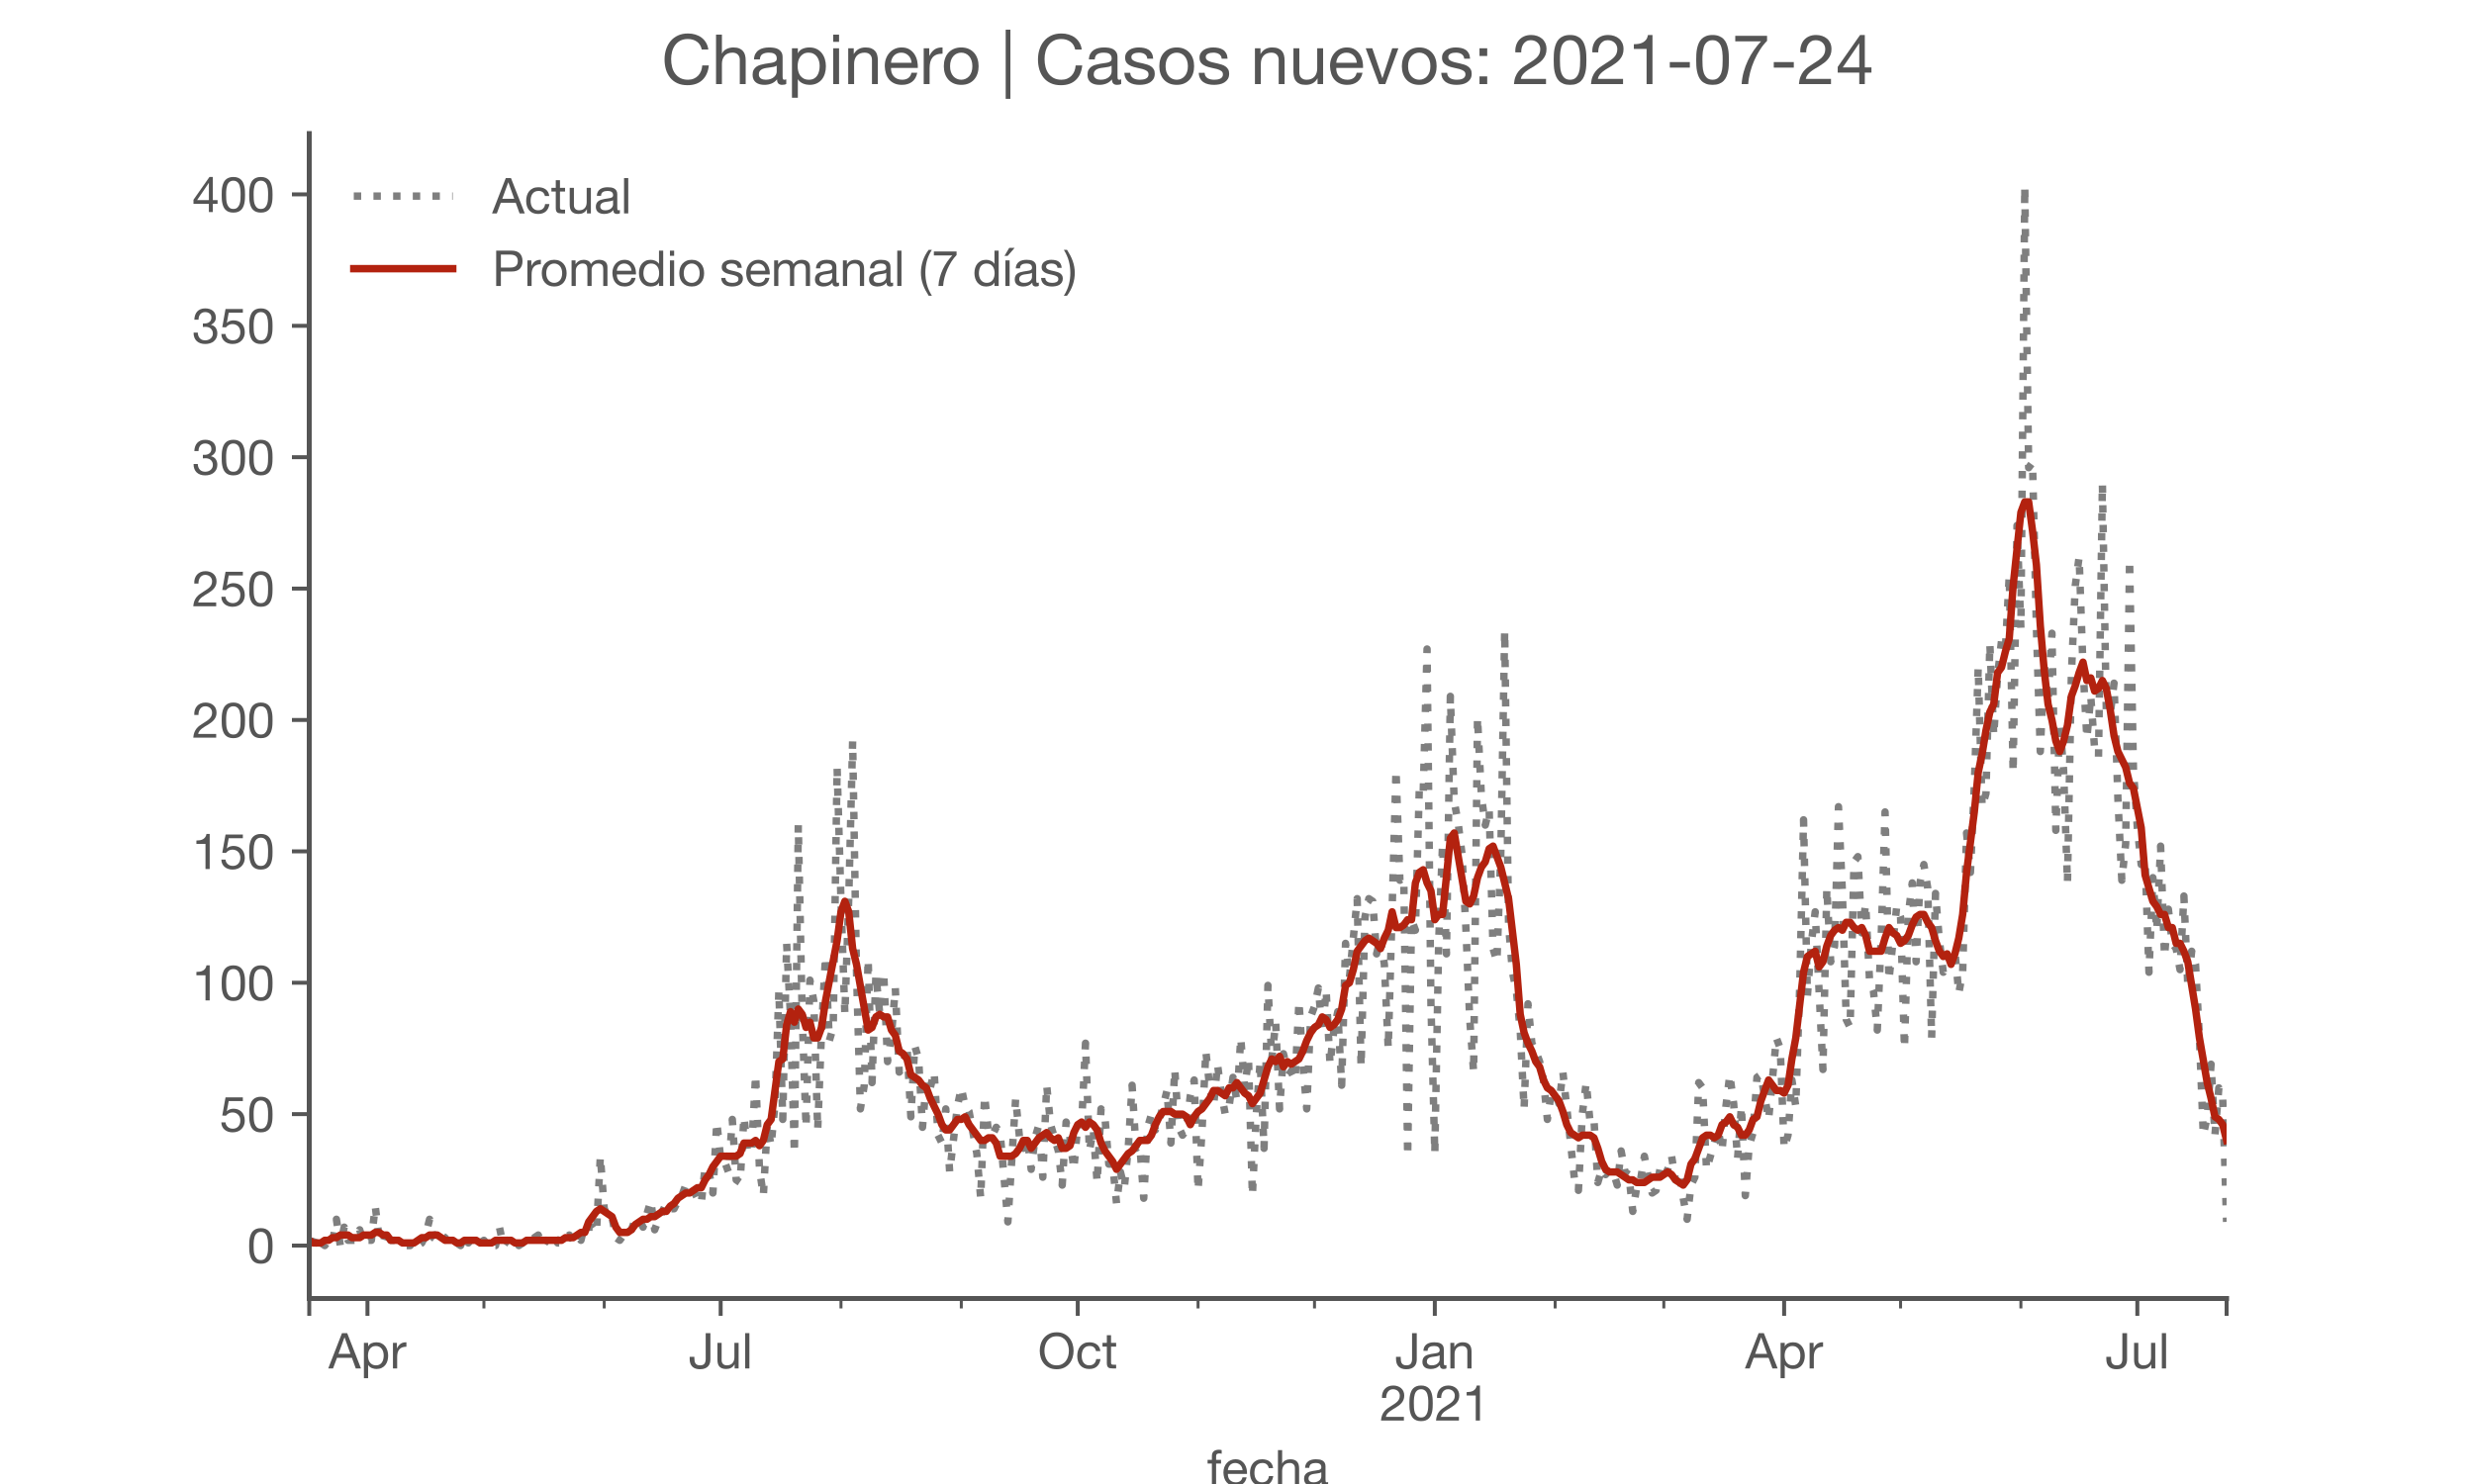 <?xml version="1.0" encoding="utf-8" standalone="no"?>
<!DOCTYPE svg PUBLIC "-//W3C//DTD SVG 1.1//EN"
  "http://www.w3.org/Graphics/SVG/1.1/DTD/svg11.dtd">
<!-- Created with matplotlib (https://matplotlib.org/) -->
<svg height="300pt" version="1.1" viewBox="0 0 500 300" width="500pt" xmlns="http://www.w3.org/2000/svg" xmlns:xlink="http://www.w3.org/1999/xlink">
 <defs>
  <style type="text/css">*{stroke-linecap:butt;stroke-linejoin:round;}</style>
 </defs>
 <g id="figure_1">
  <g id="patch_1">
   <path d="M 0 300 
L 500 300 
L 500 0 
L 0 0 
z
" style="fill:#ffffff;"/>
  </g>
  <g id="axes_1">
   <g id="patch_2">
    <path d="M 62.5 262.5 
L 450 262.5 
L 450 27 
L 62.5 27 
z
" style="fill:#ffffff;"/>
   </g>
   <g id="matplotlib.axis_1">
    <g id="xtick_1">
     <g id="line2d_1">
      <defs>
       <path d="M 0 0 
L 0 3.5 
" id="m29e2294e75" style="stroke:#555555;stroke-width:0.8;"/>
      </defs>
      <g>
       <use style="fill:#555555;stroke:#555555;stroke-width:0.8;" x="62.5" xlink:href="#m29e2294e75" y="262.5"/>
      </g>
     </g>
    </g>
    <g id="xtick_2">
     <g id="line2d_2">
      <g>
       <use style="fill:#555555;stroke:#555555;stroke-width:0.8;" x="74.266" xlink:href="#m29e2294e75" y="262.5"/>
      </g>
     </g>
     <g id="text_1">
      <!-- Apr -->
      <g style="fill:#555555;" transform="translate(66.397 276.641)scale(0.1 -0.1)">
       <defs>
        <path d="M 20.094 29.5 
L 32.203 62.797 
L 32.406 62.797 
L 44.297 29.5 
z
M 27.203 71.406 
L -0.594 0 
L 9.094 0 
L 17.094 21.5 
L 47.297 21.5 
L 55.094 0 
L 65.594 0 
L 37.703 71.406 
z
" id="HelveticaNeue-65"/>
        <path d="M 6.703 51.703 
L 6.703 -19.703 
L 15.203 -19.703 
L 15.203 6.906 
L 15.406 6.906 
Q 16.797 4.594 18.844 3.047 
Q 20.906 1.5 23.203 0.594 
Q 25.5 -0.297 27.844 -0.688 
Q 30.203 -1.094 32.094 -1.094 
Q 38 -1.094 42.453 1 
Q 46.906 3.094 49.844 6.75 
Q 52.797 10.406 54.25 15.297 
Q 55.703 20.203 55.703 25.703 
Q 55.703 31.203 54.203 36.094 
Q 52.703 41 49.75 44.75 
Q 46.797 48.5 42.344 50.703 
Q 37.906 52.906 31.906 52.906 
Q 26.5 52.906 22 50.953 
Q 17.5 49 15.406 44.703 
L 15.203 44.703 
L 15.203 51.703 
z
M 46.703 26.297 
Q 46.703 22.5 45.891 18.891 
Q 45.094 15.297 43.297 12.5 
Q 41.5 9.703 38.547 8 
Q 35.594 6.297 31.203 6.297 
Q 26.797 6.297 23.688 7.938 
Q 20.594 9.594 18.641 12.297 
Q 16.703 15 15.797 18.547 
Q 14.906 22.094 14.906 25.906 
Q 14.906 29.5 15.75 33 
Q 16.594 36.5 18.5 39.25 
Q 20.406 42 23.406 43.703 
Q 26.406 45.406 30.703 45.406 
Q 34.797 45.406 37.844 43.797 
Q 40.906 42.203 42.844 39.5 
Q 44.797 36.797 45.75 33.344 
Q 46.703 29.906 46.703 26.297 
z
" id="HelveticaNeue-112"/>
        <path d="M 6.094 51.703 
L 6.094 0 
L 14.594 0 
L 14.594 23 
Q 14.594 28 15.594 31.844 
Q 16.594 35.703 18.797 38.391 
Q 21 41.094 24.594 42.5 
Q 28.203 43.906 33.297 43.906 
L 33.297 52.906 
Q 26.406 53.094 21.906 50.094 
Q 17.406 47.094 14.297 40.797 
L 14.094 40.797 
L 14.094 51.703 
z
" id="HelveticaNeue-114"/>
       </defs>
       <use xlink:href="#HelveticaNeue-65"/>
       <use x="64.8" xlink:href="#HelveticaNeue-112"/>
       <use x="124.1" xlink:href="#HelveticaNeue-114"/>
      </g>
     </g>
    </g>
    <g id="xtick_3">
     <g id="line2d_3">
      <g>
       <use style="fill:#555555;stroke:#555555;stroke-width:0.8;" x="145.648" xlink:href="#m29e2294e75" y="262.5"/>
      </g>
     </g>
     <g id="text_2">
      <!-- Jul -->
      <g style="fill:#555555;" transform="translate(139.163 276.641)scale(0.1 -0.1)">
       <defs>
        <path d="M 44.094 17.797 
L 44.094 71.406 
L 34.594 71.406 
L 34.594 19.203 
Q 34.594 13.297 32.141 9.797 
Q 29.703 6.297 23.203 6.297 
Q 19.703 6.297 17.453 7.344 
Q 15.203 8.406 13.953 10.297 
Q 12.703 12.203 12.203 14.797 
Q 11.703 17.406 11.703 20.5 
L 11.703 23.5 
L 2.203 23.5 
L 2.203 19.094 
Q 2.203 8.906 7.594 3.656 
Q 13 -1.594 23 -1.594 
Q 29 -1.594 33.047 0.047 
Q 37.094 1.703 39.547 4.453 
Q 42 7.203 43.047 10.703 
Q 44.094 14.203 44.094 17.797 
z
" id="HelveticaNeue-74"/>
        <path d="M 49.203 0 
L 49.203 51.703 
L 40.703 51.703 
L 40.703 22.5 
Q 40.703 19 39.75 16.047 
Q 38.797 13.094 36.891 10.891 
Q 35 8.703 32.141 7.5 
Q 29.297 6.297 25.406 6.297 
Q 20.5 6.297 17.703 9.094 
Q 14.906 11.906 14.906 16.703 
L 14.906 51.703 
L 6.406 51.703 
L 6.406 17.703 
Q 6.406 13.5 7.25 10.047 
Q 8.094 6.594 10.188 4.094 
Q 12.297 1.594 15.688 0.25 
Q 19.094 -1.094 24.203 -1.094 
Q 29.906 -1.094 34.094 1.156 
Q 38.297 3.406 41 8.203 
L 41.203 8.203 
L 41.203 0 
z
" id="HelveticaNeue-117"/>
        <path d="M 6.906 71.406 
L 6.906 0 
L 15.406 0 
L 15.406 71.406 
z
" id="HelveticaNeue-108"/>
       </defs>
       <use xlink:href="#HelveticaNeue-74"/>
       <use x="51.9" xlink:href="#HelveticaNeue-117"/>
       <use x="107.5" xlink:href="#HelveticaNeue-108"/>
      </g>
     </g>
    </g>
    <g id="xtick_4">
     <g id="line2d_4">
      <g>
       <use style="fill:#555555;stroke:#555555;stroke-width:0.8;" x="217.814" xlink:href="#m29e2294e75" y="262.5"/>
      </g>
     </g>
     <g id="text_3">
      <!-- Oct -->
      <g style="fill:#555555;" transform="translate(209.754 276.641)scale(0.1 -0.1)">
       <defs>
        <path d="M 13.297 35.703 
Q 13.297 41.094 14.688 46.344 
Q 16.094 51.594 19.094 55.797 
Q 22.094 60 26.797 62.547 
Q 31.5 65.094 38 65.094 
Q 44.5 65.094 49.203 62.547 
Q 53.906 60 56.906 55.797 
Q 59.906 51.594 61.297 46.344 
Q 62.703 41.094 62.703 35.703 
Q 62.703 30.297 61.297 25.047 
Q 59.906 19.797 56.906 15.594 
Q 53.906 11.406 49.203 8.844 
Q 44.5 6.297 38 6.297 
Q 31.5 6.297 26.797 8.844 
Q 22.094 11.406 19.094 15.594 
Q 16.094 19.797 14.688 25.047 
Q 13.297 30.297 13.297 35.703 
z
M 3.797 35.703 
Q 3.797 28.406 5.938 21.656 
Q 8.094 14.906 12.391 9.703 
Q 16.703 4.5 23.094 1.453 
Q 29.5 -1.594 38 -1.594 
Q 46.5 -1.594 52.891 1.453 
Q 59.297 4.5 63.594 9.703 
Q 67.906 14.906 70.047 21.656 
Q 72.203 28.406 72.203 35.703 
Q 72.203 43 70.047 49.75 
Q 67.906 56.5 63.594 61.703 
Q 59.297 66.906 52.891 70 
Q 46.5 73.094 38 73.094 
Q 29.5 73.094 23.094 70 
Q 16.703 66.906 12.391 61.703 
Q 8.094 56.5 5.938 49.75 
Q 3.797 43 3.797 35.703 
z
" id="HelveticaNeue-79"/>
        <path d="M 41.5 35.094 
L 50.297 35.094 
Q 49.797 39.703 47.891 43.047 
Q 46 46.406 43.047 48.594 
Q 40.094 50.797 36.25 51.844 
Q 32.406 52.906 28 52.906 
Q 21.906 52.906 17.297 50.75 
Q 12.703 48.594 9.641 44.844 
Q 6.594 41.094 5.094 36.047 
Q 3.594 31 3.594 25.203 
Q 3.594 19.406 5.141 14.547 
Q 6.703 9.703 9.75 6.203 
Q 12.797 2.703 17.344 0.797 
Q 21.906 -1.094 27.797 -1.094 
Q 37.703 -1.094 43.453 4.094 
Q 49.203 9.297 50.594 18.906 
L 41.906 18.906 
Q 41.094 12.906 37.547 9.594 
Q 34 6.297 27.703 6.297 
Q 23.703 6.297 20.797 7.891 
Q 17.906 9.5 16.094 12.141 
Q 14.297 14.797 13.438 18.188 
Q 12.594 21.594 12.594 25.203 
Q 12.594 29.094 13.391 32.75 
Q 14.203 36.406 16.047 39.203 
Q 17.906 42 21 43.703 
Q 24.094 45.406 28.703 45.406 
Q 34.094 45.406 37.297 42.703 
Q 40.5 40 41.5 35.094 
z
" id="HelveticaNeue-99"/>
        <path d="M 18.203 51.703 
L 18.203 67.203 
L 9.703 67.203 
L 9.703 51.703 
L 0.906 51.703 
L 0.906 44.203 
L 9.703 44.203 
L 9.703 11.297 
Q 9.703 7.703 10.391 5.5 
Q 11.094 3.297 12.547 2.094 
Q 14 0.906 16.344 0.453 
Q 18.703 0 22 0 
L 28.5 0 
L 28.5 7.5 
L 24.594 7.5 
Q 22.594 7.5 21.344 7.641 
Q 20.094 7.797 19.391 8.297 
Q 18.703 8.797 18.453 9.688 
Q 18.203 10.594 18.203 12.094 
L 18.203 44.203 
L 28.5 44.203 
L 28.5 51.703 
z
" id="HelveticaNeue-116"/>
       </defs>
       <use xlink:href="#HelveticaNeue-79"/>
       <use x="76" xlink:href="#HelveticaNeue-99"/>
       <use x="129.7" xlink:href="#HelveticaNeue-116"/>
      </g>
     </g>
    </g>
    <g id="xtick_5">
     <g id="line2d_5">
      <g>
       <use style="fill:#555555;stroke:#555555;stroke-width:0.8;" x="289.98" xlink:href="#m29e2294e75" y="262.5"/>
      </g>
     </g>
     <g id="text_4">
      <!-- Jan -->
      <g style="fill:#555555;" transform="translate(281.92 276.641)scale(0.1 -0.1)">
       <defs>
        <path d="M 52.203 0.203 
Q 50 -1.094 46.094 -1.094 
Q 42.797 -1.094 40.844 0.75 
Q 38.906 2.594 38.906 6.797 
Q 35.406 2.594 30.75 0.75 
Q 26.094 -1.094 20.703 -1.094 
Q 17.203 -1.094 14.047 -0.297 
Q 10.906 0.5 8.594 2.203 
Q 6.297 3.906 4.938 6.656 
Q 3.594 9.406 3.594 13.297 
Q 3.594 17.703 5.094 20.5 
Q 6.594 23.297 9.047 25.047 
Q 11.5 26.797 14.641 27.688 
Q 17.797 28.594 21.094 29.203 
Q 24.594 29.906 27.75 30.25 
Q 30.906 30.594 33.297 31.25 
Q 35.703 31.906 37.094 33.156 
Q 38.5 34.406 38.5 36.797 
Q 38.5 39.594 37.453 41.297 
Q 36.406 43 34.75 43.891 
Q 33.094 44.797 31.047 45.094 
Q 29 45.406 27 45.406 
Q 21.594 45.406 18 43.344 
Q 14.406 41.297 14.094 35.594 
L 5.594 35.594 
Q 5.797 40.406 7.594 43.703 
Q 9.406 47 12.406 49.047 
Q 15.406 51.094 19.25 52 
Q 23.094 52.906 27.5 52.906 
Q 31 52.906 34.453 52.406 
Q 37.906 51.906 40.703 50.344 
Q 43.5 48.797 45.203 46 
Q 46.906 43.203 46.906 38.703 
L 46.906 12.094 
Q 46.906 9.094 47.25 7.688 
Q 47.594 6.297 49.594 6.297 
Q 50.703 6.297 52.203 6.797 
z
M 38.406 26.703 
Q 36.797 25.5 34.188 24.953 
Q 31.594 24.406 28.75 24.047 
Q 25.906 23.703 23 23.25 
Q 20.094 22.797 17.797 21.797 
Q 15.5 20.797 14.047 18.938 
Q 12.594 17.094 12.594 13.906 
Q 12.594 11.797 13.438 10.344 
Q 14.297 8.906 15.641 8 
Q 17 7.094 18.797 6.688 
Q 20.594 6.297 22.594 6.297 
Q 26.797 6.297 29.797 7.438 
Q 32.797 8.594 34.688 10.344 
Q 36.594 12.094 37.5 14.141 
Q 38.406 16.203 38.406 18 
z
" id="HelveticaNeue-97"/>
        <path d="M 6.406 51.703 
L 6.406 0 
L 14.906 0 
L 14.906 29.203 
Q 14.906 32.703 15.844 35.641 
Q 16.797 38.594 18.688 40.797 
Q 20.594 43 23.438 44.203 
Q 26.297 45.406 30.203 45.406 
Q 35.094 45.406 37.891 42.594 
Q 40.703 39.797 40.703 35 
L 40.703 0 
L 49.203 0 
L 49.203 34 
Q 49.203 38.203 48.344 41.641 
Q 47.5 45.094 45.391 47.594 
Q 43.297 50.094 39.891 51.5 
Q 36.5 52.906 31.406 52.906 
Q 19.906 52.906 14.594 43.5 
L 14.406 43.5 
L 14.406 51.703 
z
" id="HelveticaNeue-110"/>
       </defs>
       <use xlink:href="#HelveticaNeue-74"/>
       <use x="51.9" xlink:href="#HelveticaNeue-97"/>
       <use x="105.6" xlink:href="#HelveticaNeue-110"/>
      </g>
      <!-- 2021 -->
      <g style="fill:#555555;" transform="translate(278.861 287.18)scale(0.1 -0.1)">
       <defs>
        <path d="M 4.406 45.797 
L 12.906 45.797 
Q 12.797 49 13.547 52.141 
Q 14.297 55.297 16 57.797 
Q 17.703 60.297 20.344 61.844 
Q 23 63.406 26.703 63.406 
Q 29.5 63.406 32 62.5 
Q 34.5 61.594 36.344 59.891 
Q 38.203 58.203 39.297 55.844 
Q 40.406 53.5 40.406 50.594 
Q 40.406 46.906 39.25 44.094 
Q 38.094 41.297 35.844 38.891 
Q 33.594 36.5 30.188 34.141 
Q 26.797 31.797 22.297 29 
Q 18.594 26.797 15.188 24.297 
Q 11.797 21.797 9.094 18.5 
Q 6.406 15.203 4.656 10.75 
Q 2.906 6.297 2.406 0 
L 48.703 0 
L 48.703 7.5 
L 12.297 7.5 
Q 12.906 10.797 14.844 13.344 
Q 16.797 15.906 19.547 18.094 
Q 22.297 20.297 25.594 22.25 
Q 28.906 24.203 32.203 26.203 
Q 35.5 28.297 38.594 30.594 
Q 41.703 32.906 44.094 35.75 
Q 46.5 38.594 47.953 42.188 
Q 49.406 45.797 49.406 50.5 
Q 49.406 55.5 47.656 59.297 
Q 45.906 63.094 42.906 65.641 
Q 39.906 68.203 35.844 69.547 
Q 31.797 70.906 27.203 70.906 
Q 21.594 70.906 17.188 69 
Q 12.797 67.094 9.844 63.75 
Q 6.906 60.406 5.5 55.797 
Q 4.094 51.203 4.406 45.797 
z
" id="HelveticaNeue-50"/>
        <path d="M 13.203 34.906 
Q 13.203 37.5 13.25 40.641 
Q 13.297 43.797 13.75 46.938 
Q 14.203 50.094 15.047 53.094 
Q 15.906 56.094 17.547 58.344 
Q 19.203 60.594 21.703 62 
Q 24.203 63.406 27.797 63.406 
Q 31.406 63.406 33.906 62 
Q 36.406 60.594 38.047 58.344 
Q 39.703 56.094 40.547 53.094 
Q 41.406 50.094 41.844 46.938 
Q 42.297 43.797 42.344 40.641 
Q 42.406 37.5 42.406 34.906 
Q 42.406 30.906 42.156 25.953 
Q 41.906 21 40.547 16.641 
Q 39.203 12.297 36.203 9.297 
Q 33.203 6.297 27.797 6.297 
Q 22.406 6.297 19.406 9.297 
Q 16.406 12.297 15.047 16.641 
Q 13.703 21 13.453 25.953 
Q 13.203 30.906 13.203 34.906 
z
M 4.203 34.797 
Q 4.203 30.906 4.391 26.703 
Q 4.594 22.5 5.391 18.5 
Q 6.203 14.5 7.703 10.953 
Q 9.203 7.406 11.797 4.703 
Q 14.406 2 18.344 0.453 
Q 22.297 -1.094 27.797 -1.094 
Q 33.406 -1.094 37.297 0.453 
Q 41.203 2 43.797 4.703 
Q 46.406 7.406 47.906 10.953 
Q 49.406 14.5 50.203 18.5 
Q 51 22.5 51.203 26.703 
Q 51.406 30.906 51.406 34.797 
Q 51.406 38.703 51.203 42.891 
Q 51 47.094 50.203 51.094 
Q 49.406 55.094 47.906 58.688 
Q 46.406 62.297 43.797 65 
Q 41.203 67.703 37.25 69.297 
Q 33.297 70.906 27.797 70.906 
Q 22.297 70.906 18.344 69.297 
Q 14.406 67.703 11.797 65 
Q 9.203 62.297 7.703 58.688 
Q 6.203 55.094 5.391 51.094 
Q 4.594 47.094 4.391 42.891 
Q 4.203 38.703 4.203 34.797 
z
" id="HelveticaNeue-48"/>
        <path d="M 35.594 0 
L 35.594 70.906 
L 29.094 70.906 
Q 28.406 66.906 26.5 64.297 
Q 24.594 61.703 21.844 60.203 
Q 19.094 58.703 15.688 58.141 
Q 12.297 57.594 8.703 57.594 
L 8.703 50.797 
L 27.094 50.797 
L 27.094 0 
z
" id="HelveticaNeue-49"/>
       </defs>
       <use xlink:href="#HelveticaNeue-50"/>
       <use x="55.6" xlink:href="#HelveticaNeue-48"/>
       <use x="111.2" xlink:href="#HelveticaNeue-50"/>
       <use x="166.8" xlink:href="#HelveticaNeue-49"/>
      </g>
     </g>
    </g>
    <g id="xtick_6">
     <g id="line2d_6">
      <g>
       <use style="fill:#555555;stroke:#555555;stroke-width:0.8;" x="360.577" xlink:href="#m29e2294e75" y="262.5"/>
      </g>
     </g>
     <g id="text_5">
      <!-- Apr -->
      <g style="fill:#555555;" transform="translate(352.707 276.641)scale(0.1 -0.1)">
       <use xlink:href="#HelveticaNeue-65"/>
       <use x="64.8" xlink:href="#HelveticaNeue-112"/>
       <use x="124.1" xlink:href="#HelveticaNeue-114"/>
      </g>
     </g>
    </g>
    <g id="xtick_7">
     <g id="line2d_7">
      <g>
       <use style="fill:#555555;stroke:#555555;stroke-width:0.8;" x="431.959" xlink:href="#m29e2294e75" y="262.5"/>
      </g>
     </g>
     <g id="text_6">
      <!-- Jul -->
      <g style="fill:#555555;" transform="translate(425.473 276.641)scale(0.1 -0.1)">
       <use xlink:href="#HelveticaNeue-74"/>
       <use x="51.9" xlink:href="#HelveticaNeue-117"/>
       <use x="107.5" xlink:href="#HelveticaNeue-108"/>
      </g>
     </g>
    </g>
    <g id="xtick_8">
     <g id="line2d_8">
      <g>
       <use style="fill:#555555;stroke:#555555;stroke-width:0.8;" x="450" xlink:href="#m29e2294e75" y="262.5"/>
      </g>
     </g>
    </g>
    <g id="xtick_9">
     <g id="line2d_9">
      <defs>
       <path d="M 0 0 
L 0 2 
" id="mff6835b549" style="stroke:#555555;stroke-width:0.6;"/>
      </defs>
      <g>
       <use style="fill:#555555;stroke:#555555;stroke-width:0.6;" x="97.799" xlink:href="#mff6835b549" y="262.5"/>
      </g>
     </g>
    </g>
    <g id="xtick_10">
     <g id="line2d_10">
      <g>
       <use style="fill:#555555;stroke:#555555;stroke-width:0.6;" x="122.115" xlink:href="#mff6835b549" y="262.5"/>
      </g>
     </g>
    </g>
    <g id="xtick_11">
     <g id="line2d_11">
      <g>
       <use style="fill:#555555;stroke:#555555;stroke-width:0.6;" x="169.965" xlink:href="#mff6835b549" y="262.5"/>
      </g>
     </g>
    </g>
    <g id="xtick_12">
     <g id="line2d_12">
      <g>
       <use style="fill:#555555;stroke:#555555;stroke-width:0.6;" x="194.281" xlink:href="#mff6835b549" y="262.5"/>
      </g>
     </g>
    </g>
    <g id="xtick_13">
     <g id="line2d_13">
      <g>
       <use style="fill:#555555;stroke:#555555;stroke-width:0.6;" x="242.131" xlink:href="#mff6835b549" y="262.5"/>
      </g>
     </g>
    </g>
    <g id="xtick_14">
     <g id="line2d_14">
      <g>
       <use style="fill:#555555;stroke:#555555;stroke-width:0.6;" x="265.663" xlink:href="#mff6835b549" y="262.5"/>
      </g>
     </g>
    </g>
    <g id="xtick_15">
     <g id="line2d_15">
      <g>
       <use style="fill:#555555;stroke:#555555;stroke-width:0.6;" x="314.297" xlink:href="#mff6835b549" y="262.5"/>
      </g>
     </g>
    </g>
    <g id="xtick_16">
     <g id="line2d_16">
      <g>
       <use style="fill:#555555;stroke:#555555;stroke-width:0.6;" x="336.26" xlink:href="#mff6835b549" y="262.5"/>
      </g>
     </g>
    </g>
    <g id="xtick_17">
     <g id="line2d_17">
      <g>
       <use style="fill:#555555;stroke:#555555;stroke-width:0.6;" x="384.109" xlink:href="#mff6835b549" y="262.5"/>
      </g>
     </g>
    </g>
    <g id="xtick_18">
     <g id="line2d_18">
      <g>
       <use style="fill:#555555;stroke:#555555;stroke-width:0.6;" x="408.426" xlink:href="#mff6835b549" y="262.5"/>
      </g>
     </g>
    </g>
    <g id="text_7">
     <!-- fecha -->
     <g style="fill:#555555;" transform="translate(243.935 300.291)scale(0.1 -0.1)">
      <defs>
       <path d="M 9.906 44.203 
L 9.906 0 
L 18.406 0 
L 18.406 44.203 
L 28.406 44.203 
L 28.406 51.703 
L 18.406 51.703 
L 18.406 58.906 
Q 18.406 62.297 20.094 63.5 
Q 21.797 64.703 24.906 64.703 
Q 26 64.703 27.297 64.547 
Q 28.594 64.406 29.703 64 
L 29.703 71.406 
Q 28.5 71.797 26.953 72 
Q 25.406 72.203 24.203 72.203 
Q 17.203 72.203 13.547 68.953 
Q 9.906 65.703 9.906 59.406 
L 9.906 51.703 
L 1.203 51.703 
L 1.203 44.203 
z
" id="HelveticaNeue-102"/>
       <path d="M 42.297 30.797 
L 12.594 30.797 
Q 12.797 33.797 13.891 36.438 
Q 15 39.094 16.891 41.094 
Q 18.797 43.094 21.438 44.25 
Q 24.094 45.406 27.406 45.406 
Q 30.594 45.406 33.25 44.25 
Q 35.906 43.094 37.844 41.141 
Q 39.797 39.203 40.938 36.5 
Q 42.094 33.797 42.297 30.797 
z
M 50.5 16.406 
L 42.094 16.406 
Q 41 11.297 37.547 8.797 
Q 34.094 6.297 28.703 6.297 
Q 24.5 6.297 21.391 7.688 
Q 18.297 9.094 16.297 11.438 
Q 14.297 13.797 13.391 16.844 
Q 12.5 19.906 12.594 23.297 
L 51.297 23.297 
Q 51.5 28 50.453 33.203 
Q 49.406 38.406 46.656 42.797 
Q 43.906 47.203 39.344 50.047 
Q 34.797 52.906 27.906 52.906 
Q 22.594 52.906 18.141 50.906 
Q 13.703 48.906 10.453 45.297 
Q 7.203 41.703 5.391 36.797 
Q 3.594 31.906 3.594 26 
Q 3.797 20.094 5.344 15.094 
Q 6.906 10.094 10 6.5 
Q 13.094 2.906 17.641 0.906 
Q 22.203 -1.094 28.406 -1.094 
Q 37.203 -1.094 43 3.297 
Q 48.797 7.703 50.5 16.406 
z
" id="HelveticaNeue-101"/>
       <path d="M 6.406 71.406 
L 6.406 0 
L 14.906 0 
L 14.906 29.203 
Q 14.906 32.703 15.844 35.641 
Q 16.797 38.594 18.688 40.797 
Q 20.594 43 23.438 44.203 
Q 26.297 45.406 30.203 45.406 
Q 35.094 45.406 37.891 42.594 
Q 40.703 39.797 40.703 35 
L 40.703 0 
L 49.203 0 
L 49.203 34 
Q 49.203 38.203 48.344 41.641 
Q 47.5 45.094 45.391 47.594 
Q 43.297 50.094 39.891 51.5 
Q 36.5 52.906 31.406 52.906 
Q 29.094 52.906 26.641 52.406 
Q 24.203 51.906 21.953 50.844 
Q 19.703 49.797 17.891 48.141 
Q 16.094 46.5 15.094 44.094 
L 14.906 44.094 
L 14.906 71.406 
z
" id="HelveticaNeue-104"/>
      </defs>
      <use xlink:href="#HelveticaNeue-102"/>
      <use x="29.6" xlink:href="#HelveticaNeue-101"/>
      <use x="83.3" xlink:href="#HelveticaNeue-99"/>
      <use x="137" xlink:href="#HelveticaNeue-104"/>
      <use x="192.6" xlink:href="#HelveticaNeue-97"/>
     </g>
    </g>
   </g>
   <g id="matplotlib.axis_2">
    <g id="ytick_1">
     <g id="line2d_19">
      <defs>
       <path d="M 0 0 
L -3.5 0 
" id="m22251a2b1c" style="stroke:#555555;stroke-width:0.8;"/>
      </defs>
      <g>
       <use style="fill:#555555;stroke:#555555;stroke-width:0.8;" x="62.5" xlink:href="#m22251a2b1c" y="251.795"/>
      </g>
     </g>
     <g id="text_8">
      <!-- 0 -->
      <g style="fill:#555555;" transform="translate(49.941 255.366)scale(0.1 -0.1)">
       <use xlink:href="#HelveticaNeue-48"/>
      </g>
     </g>
    </g>
    <g id="ytick_2">
     <g id="line2d_20">
      <g>
       <use style="fill:#555555;stroke:#555555;stroke-width:0.8;" x="62.5" xlink:href="#m22251a2b1c" y="225.233"/>
      </g>
     </g>
     <g id="text_9">
      <!-- 50 -->
      <g style="fill:#555555;" transform="translate(44.381 228.804)scale(0.1 -0.1)">
       <defs>
        <path d="M 47 62.203 
L 47 69.703 
L 12 69.703 
L 5.406 32.906 
L 12.703 32.5 
Q 15.203 35.5 18.453 37.344 
Q 21.703 39.203 25.906 39.203 
Q 29.5 39.203 32.453 38 
Q 35.406 36.797 37.5 34.641 
Q 39.594 32.5 40.75 29.547 
Q 41.906 26.594 41.906 23.094 
Q 41.906 18.906 40.703 15.75 
Q 39.5 12.594 37.453 10.5 
Q 35.406 8.406 32.656 7.344 
Q 29.906 6.297 26.906 6.297 
Q 23.703 6.297 21.047 7.25 
Q 18.406 8.203 16.453 9.953 
Q 14.5 11.703 13.344 14.047 
Q 12.203 16.406 12 19.094 
L 3.5 19.094 
Q 3.594 14.297 5.391 10.5 
Q 7.203 6.703 10.297 4.141 
Q 13.406 1.594 17.453 0.25 
Q 21.5 -1.094 26.094 -1.094 
Q 32.297 -1.094 36.938 0.844 
Q 41.594 2.797 44.688 6.094 
Q 47.797 9.406 49.344 13.656 
Q 50.906 17.906 50.906 22.406 
Q 50.906 28.5 49.094 33.047 
Q 47.297 37.594 44.188 40.641 
Q 41.094 43.703 36.891 45.203 
Q 32.703 46.703 28 46.703 
Q 24.406 46.703 20.75 45.453 
Q 17.094 44.203 14.797 41.594 
L 14.594 41.797 
L 18.406 62.203 
z
" id="HelveticaNeue-53"/>
       </defs>
       <use xlink:href="#HelveticaNeue-53"/>
       <use x="55.6" xlink:href="#HelveticaNeue-48"/>
      </g>
     </g>
    </g>
    <g id="ytick_3">
     <g id="line2d_21">
      <g>
       <use style="fill:#555555;stroke:#555555;stroke-width:0.8;" x="62.5" xlink:href="#m22251a2b1c" y="198.671"/>
      </g>
     </g>
     <g id="text_10">
      <!-- 100 -->
      <g style="fill:#555555;" transform="translate(38.822 202.241)scale(0.1 -0.1)">
       <use xlink:href="#HelveticaNeue-49"/>
       <use x="55.6" xlink:href="#HelveticaNeue-48"/>
       <use x="111.2" xlink:href="#HelveticaNeue-48"/>
      </g>
     </g>
    </g>
    <g id="ytick_4">
     <g id="line2d_22">
      <g>
       <use style="fill:#555555;stroke:#555555;stroke-width:0.8;" x="62.5" xlink:href="#m22251a2b1c" y="172.109"/>
      </g>
     </g>
     <g id="text_11">
      <!-- 150 -->
      <g style="fill:#555555;" transform="translate(38.822 175.679)scale(0.1 -0.1)">
       <use xlink:href="#HelveticaNeue-49"/>
       <use x="55.6" xlink:href="#HelveticaNeue-53"/>
       <use x="111.2" xlink:href="#HelveticaNeue-48"/>
      </g>
     </g>
    </g>
    <g id="ytick_5">
     <g id="line2d_23">
      <g>
       <use style="fill:#555555;stroke:#555555;stroke-width:0.8;" x="62.5" xlink:href="#m22251a2b1c" y="145.547"/>
      </g>
     </g>
     <g id="text_12">
      <!-- 200 -->
      <g style="fill:#555555;" transform="translate(38.822 149.117)scale(0.1 -0.1)">
       <use xlink:href="#HelveticaNeue-50"/>
       <use x="55.6" xlink:href="#HelveticaNeue-48"/>
       <use x="111.2" xlink:href="#HelveticaNeue-48"/>
      </g>
     </g>
    </g>
    <g id="ytick_6">
     <g id="line2d_24">
      <g>
       <use style="fill:#555555;stroke:#555555;stroke-width:0.8;" x="62.5" xlink:href="#m22251a2b1c" y="118.985"/>
      </g>
     </g>
     <g id="text_13">
      <!-- 250 -->
      <g style="fill:#555555;" transform="translate(38.822 122.555)scale(0.1 -0.1)">
       <use xlink:href="#HelveticaNeue-50"/>
       <use x="55.6" xlink:href="#HelveticaNeue-53"/>
       <use x="111.2" xlink:href="#HelveticaNeue-48"/>
      </g>
     </g>
    </g>
    <g id="ytick_7">
     <g id="line2d_25">
      <g>
       <use style="fill:#555555;stroke:#555555;stroke-width:0.8;" x="62.5" xlink:href="#m22251a2b1c" y="92.423"/>
      </g>
     </g>
     <g id="text_14">
      <!-- 300 -->
      <g style="fill:#555555;" transform="translate(38.822 95.993)scale(0.1 -0.1)">
       <defs>
        <path d="M 21.797 40.5 
L 21.797 33.297 
Q 24.203 33.594 26.906 33.594 
Q 30.094 33.594 32.844 32.75 
Q 35.594 31.906 37.594 30.156 
Q 39.594 28.406 40.797 25.844 
Q 42 23.297 42 20 
Q 42 16.797 40.75 14.25 
Q 39.5 11.703 37.391 9.953 
Q 35.297 8.203 32.5 7.25 
Q 29.703 6.297 26.594 6.297 
Q 19.297 6.297 15.5 10.641 
Q 11.703 15 11.5 21.906 
L 3 21.906 
Q 2.906 16.406 4.547 12.094 
Q 6.203 7.797 9.297 4.844 
Q 12.406 1.906 16.797 0.406 
Q 21.203 -1.094 26.594 -1.094 
Q 31.594 -1.094 36.047 0.25 
Q 40.5 1.594 43.797 4.297 
Q 47.094 7 49.047 11.047 
Q 51 15.094 51 20.406 
Q 51 26.797 47.844 31.5 
Q 44.703 36.203 38.203 37.594 
L 38.203 37.797 
Q 42.406 39.703 45.203 43.391 
Q 48 47.094 48 51.906 
Q 48 56.797 46.344 60.391 
Q 44.703 64 41.797 66.297 
Q 38.906 68.594 34.953 69.75 
Q 31 70.906 26.406 70.906 
Q 21.094 70.906 17.047 69.203 
Q 13 67.5 10.297 64.5 
Q 7.594 61.5 6.141 57.297 
Q 4.703 53.094 4.5 48 
L 13 48 
Q 13 51.094 13.797 53.891 
Q 14.594 56.703 16.25 58.797 
Q 17.906 60.906 20.453 62.156 
Q 23 63.406 26.406 63.406 
Q 31.797 63.406 35.391 60.547 
Q 39 57.703 39 52 
Q 39 49.203 37.891 47 
Q 36.797 44.797 34.938 43.344 
Q 33.094 41.906 30.641 41.156 
Q 28.203 40.406 25.5 40.406 
L 23.703 40.406 
Q 23.203 40.406 22.703 40.406 
Q 22.297 40.406 21.797 40.5 
z
" id="HelveticaNeue-51"/>
       </defs>
       <use xlink:href="#HelveticaNeue-51"/>
       <use x="55.6" xlink:href="#HelveticaNeue-48"/>
       <use x="111.2" xlink:href="#HelveticaNeue-48"/>
      </g>
     </g>
    </g>
    <g id="ytick_8">
     <g id="line2d_26">
      <g>
       <use style="fill:#555555;stroke:#555555;stroke-width:0.8;" x="62.5" xlink:href="#m22251a2b1c" y="65.86"/>
      </g>
     </g>
     <g id="text_15">
      <!-- 350 -->
      <g style="fill:#555555;" transform="translate(38.822 69.431)scale(0.1 -0.1)">
       <use xlink:href="#HelveticaNeue-51"/>
       <use x="55.6" xlink:href="#HelveticaNeue-53"/>
       <use x="111.2" xlink:href="#HelveticaNeue-48"/>
      </g>
     </g>
    </g>
    <g id="ytick_9">
     <g id="line2d_27">
      <g>
       <use style="fill:#555555;stroke:#555555;stroke-width:0.8;" x="62.5" xlink:href="#m22251a2b1c" y="39.298"/>
      </g>
     </g>
     <g id="text_16">
      <!-- 400 -->
      <g style="fill:#555555;" transform="translate(38.822 42.869)scale(0.1 -0.1)">
       <defs>
        <path d="M 33.906 24.094 
L 10.094 24.094 
L 33.703 58.797 
L 33.906 58.797 
z
M 41.906 24.094 
L 41.906 70.906 
L 35.094 70.906 
L 2.797 24.797 
L 2.797 16.594 
L 33.906 16.594 
L 33.906 0 
L 41.906 0 
L 41.906 16.594 
L 51.5 16.594 
L 51.5 24.094 
z
" id="HelveticaNeue-52"/>
       </defs>
       <use xlink:href="#HelveticaNeue-52"/>
       <use x="55.6" xlink:href="#HelveticaNeue-48"/>
       <use x="111.2" xlink:href="#HelveticaNeue-48"/>
      </g>
     </g>
    </g>
   </g>
   <g id="line2d_28">
    <path clip-path="url(#p2a98f9b55c)" d="M 63.284 251.795 
L 64.069 249.67 
L 64.853 251.264 
L 65.638 251.795 
L 66.422 250.733 
L 67.206 251.264 
L 67.991 246.483 
L 68.775 251.795 
L 69.56 248.077 
L 70.344 250.733 
L 71.913 250.733 
L 72.697 248.608 
L 73.482 251.264 
L 74.266 250.733 
L 75.051 250.733 
L 75.835 243.827 
L 76.619 250.202 
L 77.404 251.264 
L 78.188 248.608 
L 78.973 250.733 
L 79.757 250.733 
L 80.541 251.264 
L 81.326 251.264 
L 82.11 251.795 
L 82.895 251.795 
L 83.679 250.733 
L 84.464 251.795 
L 85.248 251.264 
L 86.032 249.67 
L 86.817 246.483 
L 87.601 250.202 
L 88.386 250.733 
L 89.17 249.67 
L 89.954 250.202 
L 90.739 251.264 
L 91.523 251.795 
L 92.308 251.264 
L 93.092 251.795 
L 93.877 249.67 
L 94.661 251.264 
L 95.445 250.202 
L 96.23 251.264 
L 97.014 251.264 
L 97.799 250.733 
L 98.583 251.795 
L 100.152 251.795 
L 100.936 248.077 
L 101.721 251.795 
L 102.505 250.733 
L 103.289 251.264 
L 104.074 250.733 
L 104.858 251.795 
L 105.643 251.264 
L 107.212 251.264 
L 107.996 250.202 
L 108.78 249.67 
L 109.565 251.795 
L 110.349 250.733 
L 111.134 251.264 
L 111.918 249.67 
L 112.702 251.264 
L 113.487 251.264 
L 114.271 250.202 
L 115.056 249.67 
L 115.84 250.733 
L 116.624 249.67 
L 117.409 250.733 
L 118.193 247.546 
L 118.978 248.077 
L 119.762 248.077 
L 120.547 249.139 
L 121.331 233.733 
L 122.115 244.358 
L 122.9 245.952 
L 123.684 245.952 
L 124.469 250.202 
L 125.253 250.733 
L 126.037 249.67 
L 126.822 249.67 
L 127.606 248.608 
L 128.391 246.483 
L 129.175 246.483 
L 129.96 248.077 
L 131.528 242.764 
L 132.313 248.608 
L 133.097 246.483 
L 134.666 243.296 
L 135.45 244.358 
L 136.235 244.358 
L 137.019 242.764 
L 137.804 241.702 
L 138.588 239.577 
L 139.372 239.577 
L 140.157 240.639 
L 140.941 242.233 
L 141.726 243.296 
L 142.51 235.858 
L 143.295 236.921 
L 144.079 241.171 
L 144.863 226.827 
L 145.648 234.264 
L 146.432 234.796 
L 147.217 236.921 
L 148.001 226.296 
L 148.785 238.514 
L 149.57 239.046 
L 150.354 225.765 
L 151.139 233.202 
L 151.923 232.139 
L 152.707 217.265 
L 153.492 236.389 
L 154.276 241.702 
L 155.061 227.358 
L 155.845 231.608 
L 156.63 223.108 
L 157.414 200.265 
L 158.198 226.296 
L 158.983 190.703 
L 159.767 205.577 
L 160.552 233.202 
L 161.336 166.797 
L 162.12 205.046 
L 162.905 227.89 
L 163.689 198.14 
L 164.474 202.39 
L 165.258 228.421 
L 166.043 208.234 
L 166.827 193.359 
L 167.611 210.359 
L 168.396 207.702 
L 169.18 155.109 
L 169.965 182.203 
L 170.749 205.046 
L 171.533 181.671 
L 172.318 149.797 
L 173.102 196.546 
L 173.887 224.171 
L 174.671 219.39 
L 175.455 193.89 
L 176.24 218.858 
L 177.024 197.077 
L 177.809 205.046 
L 178.593 196.546 
L 179.378 214.608 
L 180.162 209.296 
L 180.946 199.734 
L 181.731 216.733 
L 182.515 215.671 
L 183.3 211.421 
L 184.084 225.765 
L 184.868 211.421 
L 185.653 214.077 
L 186.437 227.89 
L 187.222 218.327 
L 188.006 219.921 
L 188.79 216.733 
L 189.575 229.483 
L 190.359 231.077 
L 191.144 224.171 
L 191.928 236.921 
L 193.497 223.64 
L 194.281 219.921 
L 195.066 223.64 
L 195.85 224.702 
L 197.419 233.202 
L 198.203 242.233 
L 198.988 221.515 
L 199.772 228.952 
L 200.557 229.483 
L 201.341 227.89 
L 202.126 228.952 
L 203.694 247.014 
L 205.263 222.046 
L 206.048 230.014 
L 206.832 232.139 
L 207.616 230.014 
L 208.401 236.389 
L 209.185 230.014 
L 209.97 227.358 
L 210.754 237.983 
L 211.538 219.39 
L 212.323 227.358 
L 213.892 232.671 
L 214.676 239.577 
L 215.461 226.827 
L 216.245 230.014 
L 217.029 236.389 
L 217.814 227.358 
L 218.598 227.358 
L 219.383 210.89 
L 220.167 232.671 
L 220.951 228.421 
L 221.736 239.046 
L 222.52 224.171 
L 223.305 225.765 
L 224.089 235.327 
L 224.873 235.327 
L 225.658 243.296 
L 226.442 236.921 
L 227.227 240.108 
L 228.011 232.139 
L 228.796 219.39 
L 229.58 232.139 
L 230.364 231.608 
L 231.149 242.233 
L 231.933 227.89 
L 232.718 225.233 
L 233.502 228.421 
L 234.286 226.296 
L 235.071 223.64 
L 235.855 220.452 
L 236.64 231.077 
L 237.424 216.202 
L 238.209 227.89 
L 238.993 229.483 
L 239.777 228.421 
L 240.562 221.515 
L 241.346 218.327 
L 242.131 240.639 
L 242.915 228.952 
L 243.699 212.483 
L 244.484 219.921 
L 245.268 223.64 
L 246.053 215.14 
L 246.837 220.983 
L 247.621 225.233 
L 248.406 223.64 
L 249.19 217.796 
L 249.975 222.577 
L 250.759 209.827 
L 251.544 219.921 
L 252.328 214.077 
L 253.112 241.702 
L 253.897 225.233 
L 254.681 214.608 
L 255.466 232.139 
L 256.25 199.202 
L 257.034 214.077 
L 257.819 206.64 
L 258.603 224.171 
L 259.388 213.015 
L 260.172 216.202 
L 260.956 216.733 
L 261.741 218.327 
L 262.525 202.39 
L 263.31 215.14 
L 264.094 224.171 
L 264.879 205.577 
L 265.663 203.452 
L 266.447 199.734 
L 267.232 208.765 
L 268.016 200.265 
L 268.801 215.14 
L 269.585 208.234 
L 270.369 204.515 
L 271.154 219.39 
L 271.938 190.703 
L 272.723 197.609 
L 274.291 181.671 
L 275.076 215.671 
L 275.86 185.39 
L 276.645 181.671 
L 277.429 182.203 
L 278.214 192.827 
L 278.998 189.64 
L 279.782 194.952 
L 280.567 211.952 
L 282.136 155.64 
L 282.92 177.953 
L 283.704 177.421 
L 284.489 233.733 
L 285.273 185.921 
L 286.058 188.046 
L 286.842 159.359 
L 287.627 160.422 
L 288.411 131.203 
L 289.195 202.921 
L 289.98 233.202 
L 290.764 190.171 
L 291.549 170.515 
L 292.333 192.827 
L 293.117 140.766 
L 293.902 162.015 
L 294.686 166.265 
L 295.471 172.64 
L 296.255 187.515 
L 297.039 206.109 
L 297.824 216.733 
L 298.608 145.016 
L 299.393 160.953 
L 300.177 166.797 
L 300.962 163.609 
L 301.746 191.765 
L 302.53 194.421 
L 303.315 172.64 
L 304.099 127.485 
L 304.884 186.984 
L 305.668 196.546 
L 306.452 200.265 
L 307.237 208.234 
L 308.021 224.171 
L 308.806 202.921 
L 309.59 210.89 
L 310.374 212.483 
L 311.159 214.608 
L 311.943 218.327 
L 312.728 226.296 
L 313.512 220.983 
L 314.297 220.983 
L 315.081 223.108 
L 315.865 216.733 
L 318.219 238.514 
L 319.003 240.639 
L 319.787 225.233 
L 320.572 218.858 
L 321.356 226.827 
L 322.141 226.296 
L 322.925 239.046 
L 323.71 236.389 
L 324.494 237.452 
L 325.278 236.389 
L 326.063 236.921 
L 326.847 239.577 
L 327.632 232.671 
L 328.416 236.921 
L 329.2 237.452 
L 329.985 244.889 
L 330.769 240.108 
L 331.554 238.514 
L 332.338 233.733 
L 333.122 237.983 
L 333.907 241.171 
L 334.691 240.639 
L 335.476 236.389 
L 336.26 237.983 
L 337.045 236.389 
L 337.829 233.733 
L 338.613 238.514 
L 339.398 236.921 
L 340.182 242.233 
L 340.967 246.483 
L 341.751 239.577 
L 342.535 237.983 
L 343.32 218.858 
L 344.104 219.921 
L 344.889 236.389 
L 347.242 228.421 
L 348.026 232.671 
L 348.811 223.64 
L 349.595 217.265 
L 350.38 223.108 
L 351.164 234.264 
L 351.948 223.64 
L 352.733 241.702 
L 353.517 231.608 
L 354.302 228.952 
L 355.086 217.796 
L 355.87 217.265 
L 357.439 226.296 
L 359.008 209.827 
L 359.793 211.952 
L 360.577 232.139 
L 361.361 229.483 
L 362.146 218.327 
L 362.93 223.64 
L 363.715 199.734 
L 364.499 165.734 
L 365.283 201.327 
L 366.068 190.703 
L 366.852 184.328 
L 368.421 216.202 
L 369.205 179.546 
L 369.99 194.421 
L 370.774 191.234 
L 371.559 163.078 
L 372.343 180.078 
L 373.128 206.109 
L 373.912 207.702 
L 374.696 174.234 
L 375.481 173.171 
L 376.265 188.578 
L 377.05 182.734 
L 377.834 198.14 
L 378.618 200.265 
L 379.403 208.234 
L 380.187 189.64 
L 380.972 164.14 
L 381.756 198.14 
L 383.325 183.265 
L 384.109 185.39 
L 384.894 211.952 
L 385.678 184.859 
L 386.463 178.484 
L 387.247 194.421 
L 388.031 178.484 
L 388.816 174.765 
L 389.6 179.546 
L 390.385 209.827 
L 391.169 180.609 
L 391.953 190.171 
L 392.738 196.546 
L 393.522 194.952 
L 394.307 192.296 
L 395.091 192.296 
L 395.876 200.796 
L 396.66 196.546 
L 397.444 168.39 
L 398.229 176.359 
L 399.013 158.828 
L 399.798 134.922 
L 400.582 163.078 
L 401.366 160.422 
L 402.151 130.141 
L 402.935 148.734 
L 403.72 136.516 
L 404.504 129.61 
L 405.288 131.203 
L 406.073 116.329 
L 406.857 156.172 
L 407.642 106.235 
L 408.426 126.953 
L 409.211 37.705 
L 409.995 94.548 
L 410.779 93.485 
L 411.564 126.953 
L 412.348 151.922 
L 413.133 133.86 
L 413.917 141.828 
L 414.701 128.016 
L 415.486 167.859 
L 416.27 146.078 
L 417.055 155.64 
L 417.839 178.484 
L 418.623 136.516 
L 419.408 118.453 
L 420.192 112.61 
L 420.977 134.922 
L 421.761 149.266 
L 422.546 140.766 
L 423.33 151.391 
L 424.114 152.984 
L 424.899 97.735 
L 425.683 143.422 
L 426.468 144.484 
L 427.252 138.109 
L 428.036 161.484 
L 428.821 177.953 
L 429.605 170.515 
L 430.39 113.141 
L 431.174 155.64 
L 431.959 167.328 
L 432.743 174.765 
L 433.527 173.703 
L 434.312 196.546 
L 435.096 177.421 
L 435.881 188.046 
L 436.665 171.047 
L 437.449 193.359 
L 438.234 183.796 
L 439.018 190.703 
L 439.803 191.765 
L 440.587 196.015 
L 441.371 181.14 
L 442.156 199.202 
L 442.94 192.296 
L 443.725 194.952 
L 444.509 209.827 
L 445.294 229.483 
L 446.078 225.765 
L 446.862 215.14 
L 447.647 229.483 
L 448.431 219.921 
L 449.216 222.046 
L 450 247.014 
L 450 247.014 
" style="fill:none;stroke:#000000;stroke-dasharray:1.5,2.475;stroke-dashoffset:0;stroke-opacity:0.5;stroke-width:1.5;"/>
   </g>
   <g id="line2d_29">
    <path clip-path="url(#p2a98f9b55c)" d="M 62.5 250.733 
L 63.284 251.264 
L 64.853 251.264 
L 65.638 250.733 
L 66.422 250.733 
L 67.206 250.202 
L 67.991 250.202 
L 68.775 249.67 
L 70.344 249.67 
L 71.129 250.202 
L 72.697 250.202 
L 73.482 249.67 
L 75.051 249.67 
L 75.835 249.139 
L 76.619 249.139 
L 77.404 249.67 
L 78.188 249.67 
L 78.973 250.733 
L 80.541 250.733 
L 81.326 251.264 
L 83.679 251.264 
L 85.248 250.202 
L 86.032 250.202 
L 86.817 249.67 
L 88.386 249.67 
L 89.954 250.733 
L 91.523 250.733 
L 92.308 251.264 
L 93.092 251.264 
L 93.877 250.733 
L 96.23 250.733 
L 97.014 251.264 
L 99.367 251.264 
L 100.152 250.733 
L 103.289 250.733 
L 104.074 251.264 
L 105.643 251.264 
L 106.427 250.733 
L 113.487 250.733 
L 114.271 250.202 
L 115.84 250.202 
L 117.409 249.139 
L 118.193 249.139 
L 118.978 247.014 
L 120.547 244.889 
L 121.331 244.358 
L 123.684 245.952 
L 124.469 248.077 
L 125.253 249.139 
L 126.822 249.139 
L 127.606 248.608 
L 128.391 247.546 
L 129.96 246.483 
L 130.744 246.483 
L 131.528 245.952 
L 132.313 245.952 
L 133.882 244.889 
L 134.666 244.889 
L 135.45 243.827 
L 136.235 243.296 
L 137.019 242.233 
L 138.588 241.171 
L 139.372 241.171 
L 140.941 240.108 
L 141.726 240.108 
L 142.51 238.514 
L 143.295 237.452 
L 144.079 235.858 
L 145.648 233.733 
L 148.785 233.733 
L 149.57 233.202 
L 150.354 231.077 
L 151.923 231.077 
L 152.707 230.546 
L 153.492 231.608 
L 154.276 230.546 
L 155.061 227.358 
L 155.845 226.296 
L 157.414 214.608 
L 158.198 214.077 
L 158.983 207.171 
L 159.767 204.515 
L 160.552 206.64 
L 161.336 203.984 
L 162.12 205.046 
L 162.905 207.702 
L 163.689 206.64 
L 164.474 209.827 
L 165.258 209.827 
L 166.043 207.702 
L 166.827 202.39 
L 169.18 190.171 
L 169.965 184.328 
L 170.749 182.203 
L 171.533 184.328 
L 172.318 191.765 
L 173.102 194.952 
L 175.455 208.234 
L 176.24 207.702 
L 177.024 205.577 
L 177.809 205.046 
L 178.593 205.577 
L 179.378 205.577 
L 180.162 208.234 
L 180.946 209.296 
L 181.731 212.483 
L 182.515 213.015 
L 183.3 214.077 
L 184.084 217.265 
L 185.653 218.327 
L 186.437 219.39 
L 187.222 219.921 
L 188.006 222.046 
L 189.575 225.233 
L 190.359 227.358 
L 191.144 228.421 
L 191.928 228.421 
L 193.497 226.296 
L 194.281 226.296 
L 195.066 225.765 
L 195.85 227.358 
L 198.203 230.546 
L 198.988 230.546 
L 199.772 230.014 
L 200.557 230.014 
L 201.341 231.077 
L 202.126 233.733 
L 204.479 233.733 
L 205.263 233.202 
L 206.048 232.139 
L 206.832 230.546 
L 207.616 230.546 
L 208.401 232.139 
L 209.97 230.014 
L 211.538 228.952 
L 212.323 230.014 
L 213.107 230.546 
L 213.892 230.014 
L 214.676 232.139 
L 215.461 232.139 
L 216.245 231.608 
L 217.029 228.952 
L 217.814 227.358 
L 218.598 226.827 
L 219.383 227.89 
L 220.167 226.827 
L 220.951 227.358 
L 221.736 228.421 
L 222.52 231.077 
L 223.305 232.671 
L 224.873 234.796 
L 225.658 236.389 
L 228.011 233.202 
L 228.796 232.671 
L 230.364 230.546 
L 231.933 230.546 
L 232.718 229.483 
L 233.502 227.358 
L 234.286 225.765 
L 235.071 224.702 
L 236.64 224.702 
L 237.424 225.233 
L 238.993 225.233 
L 239.777 225.765 
L 240.562 227.358 
L 241.346 225.765 
L 242.131 224.702 
L 242.915 224.171 
L 244.484 222.046 
L 245.268 220.452 
L 246.053 220.452 
L 247.621 221.515 
L 248.406 219.921 
L 249.19 219.921 
L 249.975 218.858 
L 251.544 220.983 
L 252.328 221.515 
L 253.112 223.108 
L 254.681 220.983 
L 256.25 215.671 
L 257.034 214.077 
L 257.819 214.608 
L 258.603 213.546 
L 259.388 215.671 
L 260.172 214.608 
L 260.956 215.14 
L 262.525 214.077 
L 263.31 212.483 
L 264.094 210.359 
L 264.879 208.765 
L 265.663 207.702 
L 266.447 207.171 
L 267.232 205.577 
L 268.016 206.109 
L 268.801 207.702 
L 269.585 207.171 
L 270.369 206.109 
L 271.154 203.984 
L 271.938 199.202 
L 272.723 198.671 
L 273.507 196.015 
L 274.291 192.296 
L 275.86 190.171 
L 276.645 189.64 
L 278.214 190.703 
L 278.998 191.765 
L 279.782 189.64 
L 280.567 188.046 
L 281.351 184.328 
L 282.136 187.515 
L 282.92 187.515 
L 283.704 186.984 
L 284.489 185.921 
L 285.273 185.921 
L 286.058 178.484 
L 286.842 176.359 
L 287.627 175.828 
L 288.411 178.484 
L 289.195 180.078 
L 289.98 185.921 
L 290.764 184.859 
L 291.549 184.859 
L 293.117 169.453 
L 293.902 168.39 
L 296.255 182.203 
L 297.039 182.734 
L 297.824 181.14 
L 298.608 177.421 
L 299.393 175.296 
L 300.177 174.234 
L 300.962 171.578 
L 301.746 171.047 
L 303.315 175.296 
L 304.884 181.671 
L 306.452 194.952 
L 307.237 205.046 
L 308.021 208.765 
L 308.806 210.89 
L 309.59 212.483 
L 310.374 214.608 
L 311.159 215.671 
L 311.943 218.327 
L 312.728 219.921 
L 313.512 220.452 
L 315.081 222.577 
L 315.865 224.702 
L 316.65 227.358 
L 317.434 228.952 
L 319.003 230.014 
L 319.787 229.483 
L 321.356 229.483 
L 322.141 230.014 
L 322.925 232.139 
L 323.71 234.796 
L 324.494 236.389 
L 325.278 236.921 
L 326.847 236.921 
L 329.2 238.514 
L 329.985 238.514 
L 330.769 239.046 
L 332.338 239.046 
L 333.907 237.983 
L 335.476 237.983 
L 337.045 236.921 
L 337.829 237.452 
L 338.613 238.514 
L 340.182 239.577 
L 340.967 238.514 
L 341.751 235.327 
L 342.535 234.264 
L 344.104 230.014 
L 344.889 229.483 
L 345.673 229.483 
L 346.457 230.014 
L 347.242 229.483 
L 348.026 227.358 
L 348.811 226.827 
L 349.595 225.765 
L 350.38 227.358 
L 351.164 227.89 
L 351.948 229.483 
L 352.733 229.483 
L 353.517 228.421 
L 354.302 226.296 
L 355.086 225.765 
L 355.87 222.577 
L 357.439 218.327 
L 359.008 220.452 
L 359.793 220.452 
L 360.577 220.983 
L 361.361 219.39 
L 362.146 214.077 
L 362.93 209.827 
L 364.499 196.546 
L 365.283 193.359 
L 366.852 192.296 
L 367.637 195.484 
L 368.421 194.421 
L 369.205 191.234 
L 369.99 189.109 
L 370.774 188.046 
L 371.559 187.515 
L 372.343 188.046 
L 373.128 186.453 
L 373.912 186.453 
L 374.696 187.515 
L 375.481 188.046 
L 376.265 187.515 
L 377.05 189.109 
L 377.834 192.296 
L 380.187 192.296 
L 380.972 189.64 
L 381.756 187.515 
L 382.54 188.578 
L 383.325 189.109 
L 384.109 190.703 
L 384.894 190.171 
L 385.678 189.109 
L 386.463 186.984 
L 387.247 185.39 
L 388.031 184.859 
L 388.816 184.859 
L 389.6 186.453 
L 390.385 187.515 
L 391.169 190.171 
L 391.953 192.296 
L 392.738 193.359 
L 393.522 192.827 
L 394.307 194.952 
L 395.091 192.827 
L 395.876 189.64 
L 396.66 184.859 
L 397.444 176.359 
L 399.013 164.14 
L 399.798 156.172 
L 400.582 152.453 
L 401.366 147.672 
L 402.151 143.953 
L 402.935 142.359 
L 403.72 135.984 
L 404.504 134.922 
L 405.288 131.735 
L 406.073 129.078 
L 406.857 118.453 
L 408.426 103.579 
L 409.211 101.454 
L 409.995 101.454 
L 410.779 107.297 
L 411.564 114.204 
L 412.348 126.422 
L 413.133 135.453 
L 413.917 142.359 
L 414.701 145.547 
L 415.486 149.797 
L 416.27 151.922 
L 417.055 149.797 
L 417.839 146.609 
L 418.623 140.766 
L 419.408 138.641 
L 420.192 135.984 
L 420.977 133.86 
L 421.761 137.578 
L 422.546 137.047 
L 423.33 139.703 
L 424.114 139.172 
L 424.899 137.578 
L 425.683 139.172 
L 426.468 143.422 
L 427.252 148.734 
L 428.036 151.922 
L 429.605 155.109 
L 430.39 158.297 
L 431.174 159.359 
L 432.743 167.328 
L 433.527 176.89 
L 435.096 182.203 
L 435.881 183.265 
L 436.665 184.859 
L 437.449 184.859 
L 438.234 187.515 
L 439.018 187.515 
L 439.803 190.703 
L 440.587 190.703 
L 441.371 192.296 
L 442.156 194.421 
L 443.725 203.984 
L 444.509 209.827 
L 446.078 218.858 
L 446.862 222.046 
L 447.647 225.765 
L 448.431 226.296 
L 449.216 227.358 
L 450 230.546 
L 450 230.546 
" style="fill:none;stroke:#b3220f;stroke-linecap:square;stroke-width:1.5;"/>
   </g>
   <g id="patch_3">
    <path d="M 62.5 262.5 
L 62.5 27 
" style="fill:none;stroke:#555555;stroke-linecap:square;stroke-linejoin:miter;"/>
   </g>
   <g id="patch_4">
    <path d="M 62.5 262.5 
L 450 262.5 
" style="fill:none;stroke:#555555;stroke-linecap:square;stroke-linejoin:miter;"/>
   </g>
   <g id="text_17">
    <!-- Chapinero | Casos nuevos: 2021-07-24 -->
    <g style="fill:#555555;" transform="translate(133.707 17)scale(0.14 -0.14)">
     <defs>
      <path d="M 58 49.906 
L 67.5 49.906 
Q 66.703 55.594 64.094 59.938 
Q 61.5 64.297 57.594 67.188 
Q 53.703 70.094 48.703 71.594 
Q 43.703 73.094 38.094 73.094 
Q 29.906 73.094 23.547 70.141 
Q 17.203 67.203 12.953 62.094 
Q 8.703 57 6.5 50.141 
Q 4.297 43.297 4.297 35.5 
Q 4.297 27.703 6.344 20.891 
Q 8.406 14.094 12.5 9.094 
Q 16.594 4.094 22.797 1.25 
Q 29 -1.594 37.297 -1.594 
Q 51 -1.594 58.891 5.906 
Q 66.797 13.406 68.203 26.906 
L 58.703 26.906 
Q 58.406 22.5 56.906 18.703 
Q 55.406 14.906 52.75 12.156 
Q 50.094 9.406 46.438 7.844 
Q 42.797 6.297 38.094 6.297 
Q 31.703 6.297 27.094 8.688 
Q 22.5 11.094 19.547 15.141 
Q 16.594 19.203 15.188 24.641 
Q 13.797 30.094 13.797 36.203 
Q 13.797 41.797 15.188 47 
Q 16.594 52.203 19.547 56.25 
Q 22.5 60.297 27.047 62.688 
Q 31.594 65.094 38 65.094 
Q 45.5 65.094 50.953 61.297 
Q 56.406 57.5 58 49.906 
z
" id="HelveticaNeue-67"/>
      <path d="M 15.406 61 
L 15.406 71.406 
L 6.906 71.406 
L 6.906 61 
z
M 6.906 51.703 
L 6.906 0 
L 15.406 0 
L 15.406 51.703 
z
" id="HelveticaNeue-105"/>
      <path d="M 12.594 25.797 
Q 12.594 30.5 13.844 34.141 
Q 15.094 37.797 17.297 40.297 
Q 19.5 42.797 22.453 44.094 
Q 25.406 45.406 28.703 45.406 
Q 32 45.406 34.953 44.094 
Q 37.906 42.797 40.094 40.297 
Q 42.297 37.797 43.547 34.141 
Q 44.797 30.5 44.797 25.797 
Q 44.797 21.094 43.547 17.438 
Q 42.297 13.797 40.094 11.344 
Q 37.906 8.906 34.953 7.594 
Q 32 6.297 28.703 6.297 
Q 25.406 6.297 22.453 7.594 
Q 19.5 8.906 17.297 11.344 
Q 15.094 13.797 13.844 17.438 
Q 12.594 21.094 12.594 25.797 
z
M 3.594 25.797 
Q 3.594 20.094 5.188 15.188 
Q 6.797 10.297 10 6.641 
Q 13.203 3 17.891 0.953 
Q 22.594 -1.094 28.703 -1.094 
Q 34.906 -1.094 39.547 0.953 
Q 44.203 3 47.391 6.641 
Q 50.594 10.297 52.188 15.188 
Q 53.797 20.094 53.797 25.797 
Q 53.797 31.5 52.188 36.453 
Q 50.594 41.406 47.391 45.047 
Q 44.203 48.703 39.547 50.797 
Q 34.906 52.906 28.703 52.906 
Q 22.594 52.906 17.891 50.797 
Q 13.203 48.703 10 45.047 
Q 6.797 41.406 5.188 36.453 
Q 3.594 31.5 3.594 25.797 
z
" id="HelveticaNeue-111"/>
      <path id="HelveticaNeue-32"/>
      <path d="M 7.703 78.594 
L 7.703 -21.297 
L 14.5 -21.297 
L 14.5 78.594 
z
" id="HelveticaNeue-124"/>
      <path d="M 11.594 16.297 
L 3.094 16.297 
Q 3.297 11.5 5.094 8.141 
Q 6.906 4.797 9.906 2.75 
Q 12.906 0.703 16.797 -0.188 
Q 20.703 -1.094 25 -1.094 
Q 28.906 -1.094 32.844 -0.344 
Q 36.797 0.406 39.938 2.297 
Q 43.094 4.203 45.047 7.297 
Q 47 10.406 47 15.094 
Q 47 18.797 45.547 21.297 
Q 44.094 23.797 41.75 25.438 
Q 39.406 27.094 36.344 28.094 
Q 33.297 29.094 30.094 29.797 
Q 27.094 30.5 24.094 31.141 
Q 21.094 31.797 18.688 32.75 
Q 16.297 33.703 14.75 35.141 
Q 13.203 36.594 13.203 38.797 
Q 13.203 40.797 14.203 42.047 
Q 15.203 43.297 16.797 44.047 
Q 18.406 44.797 20.344 45.094 
Q 22.297 45.406 24.203 45.406 
Q 26.297 45.406 28.344 44.953 
Q 30.406 44.5 32.094 43.5 
Q 33.797 42.5 34.891 40.844 
Q 36 39.203 36.203 36.703 
L 44.703 36.703 
Q 44.406 41.406 42.703 44.547 
Q 41 47.703 38.141 49.547 
Q 35.297 51.406 31.594 52.156 
Q 27.906 52.906 23.5 52.906 
Q 20.094 52.906 16.641 52.047 
Q 13.203 51.203 10.453 49.453 
Q 7.703 47.703 5.953 44.891 
Q 4.203 42.094 4.203 38.203 
Q 4.203 33.203 6.703 30.391 
Q 9.203 27.594 12.953 26.047 
Q 16.703 24.5 21.094 23.641 
Q 25.5 22.797 29.25 21.75 
Q 33 20.703 35.5 19 
Q 38 17.297 38 14 
Q 38 11.594 36.797 10.047 
Q 35.594 8.5 33.75 7.703 
Q 31.906 6.906 29.703 6.594 
Q 27.5 6.297 25.5 6.297 
Q 22.906 6.297 20.453 6.797 
Q 18 7.297 16.047 8.438 
Q 14.094 9.594 12.891 11.547 
Q 11.703 13.5 11.594 16.297 
z
" id="HelveticaNeue-115"/>
      <path d="M 29.703 0 
L 48.594 51.703 
L 39.703 51.703 
L 25.594 8.594 
L 25.406 8.594 
L 10.906 51.703 
L 1.406 51.703 
L 20.594 0 
z
" id="HelveticaNeue-118"/>
      <path d="M 19.406 40.594 
L 19.406 51.703 
L 8.297 51.703 
L 8.297 40.594 
z
M 8.297 11.094 
L 8.297 0 
L 19.406 0 
L 19.406 11.094 
z
" id="HelveticaNeue-58"/>
      <path d="M 5 31.797 
L 5 23.797 
L 33.906 23.797 
L 33.906 31.797 
z
" id="HelveticaNeue-45"/>
      <path d="M 50.906 62.406 
L 50.906 69.703 
L 5 69.703 
L 5 61.703 
L 42.203 61.703 
Q 36.594 55.797 31.75 48.797 
Q 26.906 41.797 23.203 33.938 
Q 19.5 26.094 17.141 17.547 
Q 14.797 9 14.203 0 
L 23.703 0 
Q 24.203 8.297 26.5 17.094 
Q 28.797 25.906 32.438 34.203 
Q 36.094 42.5 40.797 49.797 
Q 45.5 57.094 50.906 62.406 
z
" id="HelveticaNeue-55"/>
     </defs>
     <use xlink:href="#HelveticaNeue-67"/>
     <use x="72.2" xlink:href="#HelveticaNeue-104"/>
     <use x="127.8" xlink:href="#HelveticaNeue-97"/>
     <use x="181.5" xlink:href="#HelveticaNeue-112"/>
     <use x="240.8" xlink:href="#HelveticaNeue-105"/>
     <use x="263" xlink:href="#HelveticaNeue-110"/>
     <use x="318.6" xlink:href="#HelveticaNeue-101"/>
     <use x="372.3" xlink:href="#HelveticaNeue-114"/>
     <use x="403.85" xlink:href="#HelveticaNeue-111"/>
     <use x="461.25" xlink:href="#HelveticaNeue-32"/>
     <use x="489.05" xlink:href="#HelveticaNeue-124"/>
     <use x="511.25" xlink:href="#HelveticaNeue-32"/>
     <use x="539.05" xlink:href="#HelveticaNeue-67"/>
     <use x="611.25" xlink:href="#HelveticaNeue-97"/>
     <use x="664.95" xlink:href="#HelveticaNeue-115"/>
     <use x="714.95" xlink:href="#HelveticaNeue-111"/>
     <use x="772.35" xlink:href="#HelveticaNeue-115"/>
     <use x="822.35" xlink:href="#HelveticaNeue-32"/>
     <use x="850.15" xlink:href="#HelveticaNeue-110"/>
     <use x="905.75" xlink:href="#HelveticaNeue-117"/>
     <use x="961.35" xlink:href="#HelveticaNeue-101"/>
     <use x="1015.05" xlink:href="#HelveticaNeue-118"/>
     <use x="1065.05" xlink:href="#HelveticaNeue-111"/>
     <use x="1122.45" xlink:href="#HelveticaNeue-115"/>
     <use x="1172.45" xlink:href="#HelveticaNeue-58"/>
     <use x="1200.25" xlink:href="#HelveticaNeue-32"/>
     <use x="1228.05" xlink:href="#HelveticaNeue-50"/>
     <use x="1283.65" xlink:href="#HelveticaNeue-48"/>
     <use x="1339.25" xlink:href="#HelveticaNeue-50"/>
     <use x="1394.85" xlink:href="#HelveticaNeue-49"/>
     <use x="1450.45" xlink:href="#HelveticaNeue-45"/>
     <use x="1489.35" xlink:href="#HelveticaNeue-48"/>
     <use x="1544.95" xlink:href="#HelveticaNeue-55"/>
     <use x="1600.55" xlink:href="#HelveticaNeue-45"/>
     <use x="1639.45" xlink:href="#HelveticaNeue-50"/>
     <use x="1695.05" xlink:href="#HelveticaNeue-52"/>
    </g>
   </g>
   <g id="legend_1">
    <g id="line2d_30">
     <path d="M 71.5 39.641 
L 91.5 39.641 
" style="fill:none;stroke:#000000;stroke-dasharray:1.5,2.475;stroke-dashoffset:0;stroke-opacity:0.5;stroke-width:1.5;"/>
    </g>
    <g id="line2d_31"/>
    <g id="text_18">
     <!-- Actual -->
     <g style="fill:#555555;" transform="translate(99.5 43.141)scale(0.1 -0.1)">
      <use xlink:href="#HelveticaNeue-65"/>
      <use x="64.8" xlink:href="#HelveticaNeue-99"/>
      <use x="118.5" xlink:href="#HelveticaNeue-116"/>
      <use x="150" xlink:href="#HelveticaNeue-117"/>
      <use x="205.6" xlink:href="#HelveticaNeue-97"/>
      <use x="259.3" xlink:href="#HelveticaNeue-108"/>
     </g>
    </g>
    <g id="line2d_32">
     <path d="M 71.5 54.311 
L 91.5 54.311 
" style="fill:none;stroke:#b3220f;stroke-linecap:square;stroke-width:1.5;"/>
    </g>
    <g id="line2d_33"/>
    <g id="text_19">
     <!-- Promedio semanal (7 días)  -->
     <g style="fill:#555555;" transform="translate(99.5 57.811)scale(0.1 -0.1)">
      <defs>
       <path d="M 17.297 37.203 
L 17.297 63.406 
L 35.906 63.406 
Q 44 63.406 47.75 60.047 
Q 51.5 56.703 51.5 50.297 
Q 51.5 43.906 47.75 40.5 
Q 44 37.094 35.906 37.203 
z
M 7.797 71.406 
L 7.797 0 
L 17.297 0 
L 17.297 29.203 
L 39.094 29.203 
Q 49.906 29.094 55.453 34.688 
Q 61 40.297 61 50.297 
Q 61 60.297 55.453 65.844 
Q 49.906 71.406 39.094 71.406 
z
" id="HelveticaNeue-80"/>
       <path d="M 6.406 51.703 
L 6.406 0 
L 14.906 0 
L 14.906 32.203 
Q 14.906 33.703 15.656 35.953 
Q 16.406 38.203 18.047 40.297 
Q 19.703 42.406 22.344 43.906 
Q 25 45.406 28.703 45.406 
Q 31.594 45.406 33.438 44.547 
Q 35.297 43.703 36.391 42.141 
Q 37.5 40.594 37.953 38.5 
Q 38.406 36.406 38.406 33.906 
L 38.406 0 
L 46.906 0 
L 46.906 32.203 
Q 46.906 38.203 50.5 41.797 
Q 54.094 45.406 60.406 45.406 
Q 63.5 45.406 65.453 44.5 
Q 67.406 43.594 68.5 42.047 
Q 69.594 40.5 70 38.391 
Q 70.406 36.297 70.406 33.906 
L 70.406 0 
L 78.906 0 
L 78.906 37.906 
Q 78.906 41.906 77.656 44.75 
Q 76.406 47.594 74.156 49.391 
Q 71.906 51.203 68.75 52.047 
Q 65.594 52.906 61.703 52.906 
Q 56.594 52.906 52.344 50.594 
Q 48.094 48.297 45.5 44.094 
Q 43.906 48.906 40 50.906 
Q 36.094 52.906 31.297 52.906 
Q 20.406 52.906 14.594 44.094 
L 14.406 44.094 
L 14.406 51.703 
z
" id="HelveticaNeue-109"/>
       <path d="M 12.594 25.406 
Q 12.594 29.203 13.391 32.797 
Q 14.203 36.406 16 39.203 
Q 17.797 42 20.797 43.703 
Q 23.797 45.406 28.094 45.406 
Q 32.5 45.406 35.594 43.75 
Q 38.703 42.094 40.641 39.391 
Q 42.594 36.703 43.5 33.141 
Q 44.406 29.594 44.406 25.797 
Q 44.406 22.203 43.547 18.703 
Q 42.703 15.203 40.797 12.453 
Q 38.906 9.703 35.906 8 
Q 32.906 6.297 28.594 6.297 
Q 24.5 6.297 21.453 7.891 
Q 18.406 9.5 16.453 12.203 
Q 14.5 14.906 13.547 18.344 
Q 12.594 21.797 12.594 25.406 
z
M 52.594 0 
L 52.594 71.406 
L 44.094 71.406 
L 44.094 44.797 
L 43.906 44.797 
Q 42.5 47.094 40.453 48.641 
Q 38.406 50.203 36.094 51.141 
Q 33.797 52.094 31.5 52.5 
Q 29.203 52.906 27.203 52.906 
Q 21.297 52.906 16.844 50.75 
Q 12.406 48.594 9.453 44.938 
Q 6.5 41.297 5.047 36.391 
Q 3.594 31.5 3.594 26 
Q 3.594 20.5 5.094 15.594 
Q 6.594 10.703 9.547 7 
Q 12.5 3.297 16.953 1.094 
Q 21.406 -1.094 27.406 -1.094 
Q 32.797 -1.094 37.297 0.797 
Q 41.797 2.703 43.906 7 
L 44.094 7 
L 44.094 0 
z
" id="HelveticaNeue-100"/>
       <path d="M 20.406 -19.703 
L 26.906 -19.703 
Q 19.797 -8.203 16.75 3.094 
Q 13.703 14.406 13.703 27 
Q 13.703 39.297 16.703 50.5 
Q 19.703 61.703 26.906 73.094 
L 20.406 73.094 
Q 12.594 62.797 8.641 50.797 
Q 4.703 38.797 4.703 27 
Q 4.703 20.406 5.797 14.406 
Q 6.906 8.406 8.953 2.703 
Q 11 -3 13.891 -8.547 
Q 16.797 -14.094 20.406 -19.703 
z
" id="HelveticaNeue-40"/>
       <path d="M 6.906 0 
L 15.406 0 
L 15.406 51.703 
L 6.906 51.703 
z
M 25.5 77 
L 11.406 60.797 
L 5 60.797 
L 14.594 77 
z
" id="HelveticaNeue-237"/>
       <path d="M -0.906 -19.703 
L 5.5 -19.703 
Q 13.297 -9.406 17.25 2.547 
Q 21.203 14.5 21.203 26.297 
Q 21.203 32.906 20.094 38.906 
Q 19 44.906 16.953 50.656 
Q 14.906 56.406 12 61.953 
Q 9.094 67.5 5.5 73.094 
L -0.906 73.094 
Q 6.094 61.594 9.141 50.25 
Q 12.203 38.906 12.203 26.297 
Q 12.203 14.094 9.203 2.844 
Q 6.203 -8.406 -0.906 -19.703 
z
" id="HelveticaNeue-41"/>
      </defs>
      <use xlink:href="#HelveticaNeue-80"/>
      <use x="64.8" xlink:href="#HelveticaNeue-114"/>
      <use x="96.35" xlink:href="#HelveticaNeue-111"/>
      <use x="153.75" xlink:href="#HelveticaNeue-109"/>
      <use x="239.05" xlink:href="#HelveticaNeue-101"/>
      <use x="292.75" xlink:href="#HelveticaNeue-100"/>
      <use x="352.05" xlink:href="#HelveticaNeue-105"/>
      <use x="374.25" xlink:href="#HelveticaNeue-111"/>
      <use x="431.65" xlink:href="#HelveticaNeue-32"/>
      <use x="459.45" xlink:href="#HelveticaNeue-115"/>
      <use x="509.45" xlink:href="#HelveticaNeue-101"/>
      <use x="563.15" xlink:href="#HelveticaNeue-109"/>
      <use x="648.45" xlink:href="#HelveticaNeue-97"/>
      <use x="702.15" xlink:href="#HelveticaNeue-110"/>
      <use x="757.75" xlink:href="#HelveticaNeue-97"/>
      <use x="811.45" xlink:href="#HelveticaNeue-108"/>
      <use x="833.65" xlink:href="#HelveticaNeue-32"/>
      <use x="861.45" xlink:href="#HelveticaNeue-40"/>
      <use x="887.35" xlink:href="#HelveticaNeue-55"/>
      <use x="942.95" xlink:href="#HelveticaNeue-32"/>
      <use x="970.75" xlink:href="#HelveticaNeue-100"/>
      <use x="1030.05" xlink:href="#HelveticaNeue-237"/>
      <use x="1052.25" xlink:href="#HelveticaNeue-97"/>
      <use x="1105.95" xlink:href="#HelveticaNeue-115"/>
      <use x="1155.95" xlink:href="#HelveticaNeue-41"/>
      <use x="1181.85" xlink:href="#HelveticaNeue-32"/>
     </g>
    </g>
   </g>
  </g>
 </g>
 <defs>
  <clipPath id="p2a98f9b55c">
   <rect height="235.5" width="387.5" x="62.5" y="27"/>
  </clipPath>
 </defs>
</svg>

